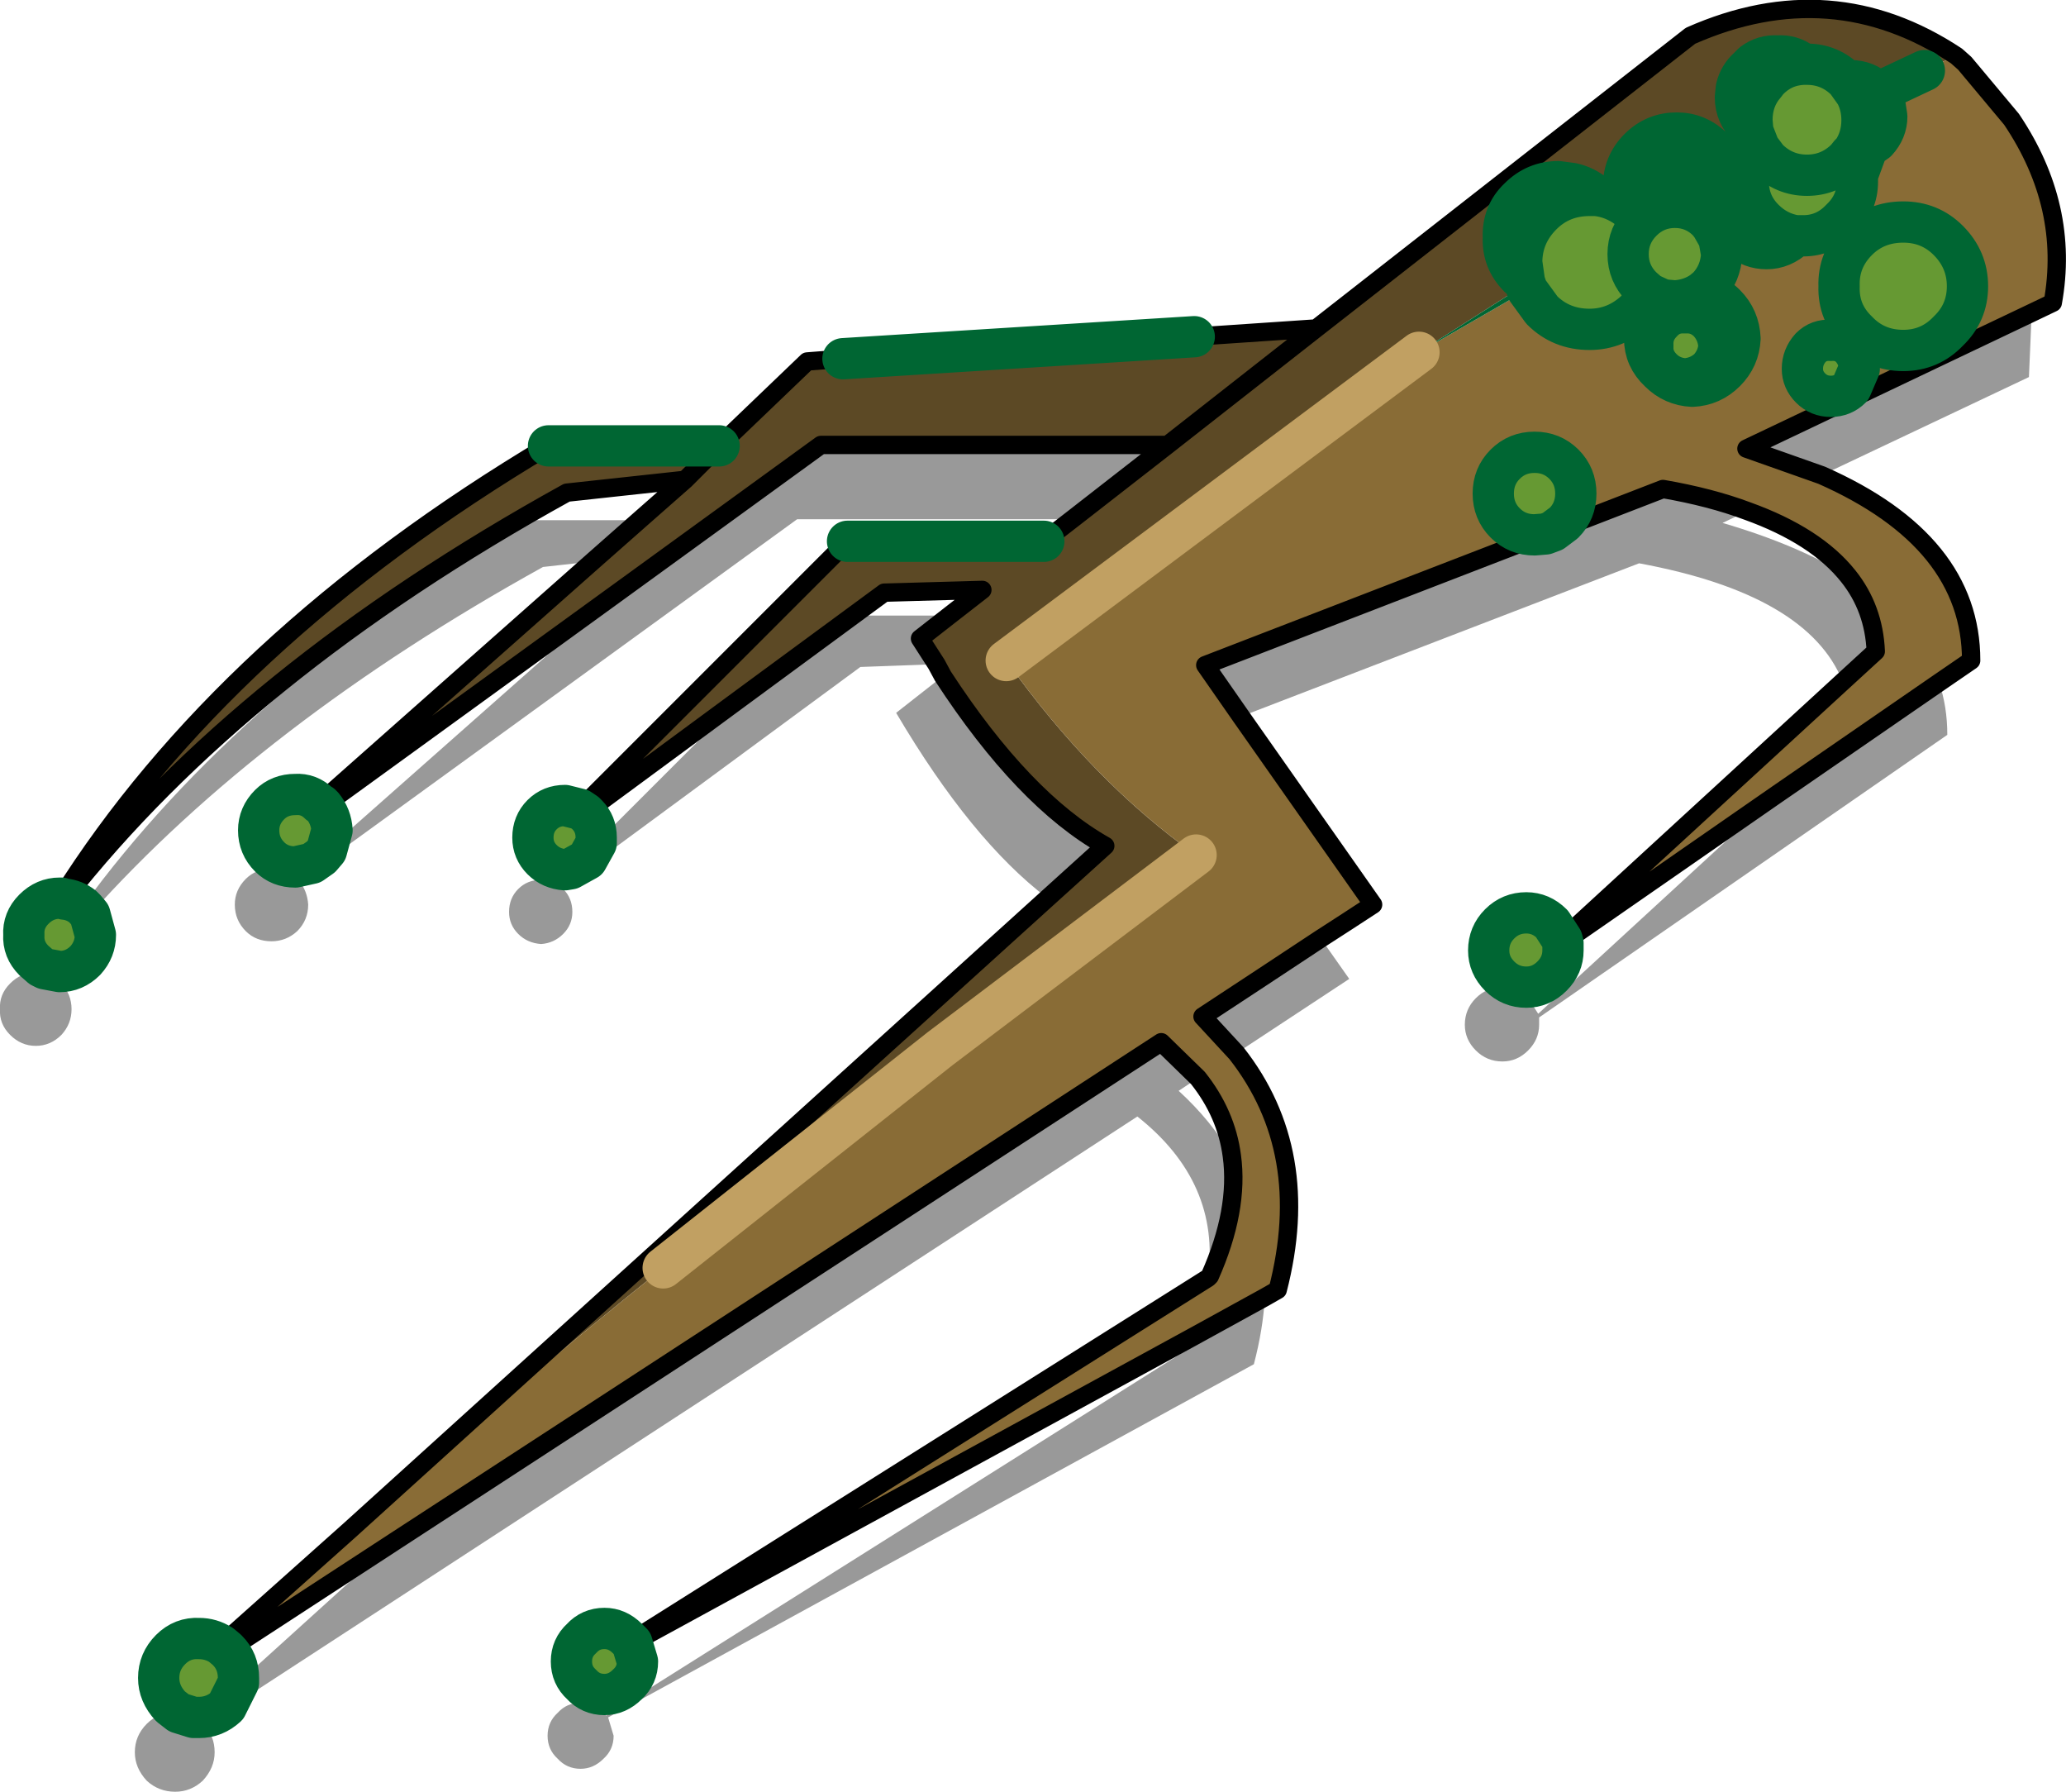 <svg viewBox="0 0 112.62 97.653" xmlns="http://www.w3.org/2000/svg" xmlns:xlink="http://www.w3.org/1999/xlink"><use width="112.6" height="97.65" xlink:href="#a"/><defs><g id="a"><path d="m325.55 153.95-.95.4-.8.4-2.55 1.2-.05-.1q-.6-.55-1.4-.55h-.25q-.9-.9-2.15-.9l-.25-.05q-.6-.45-1.35-.4-.75-.05-1.35.4l-.25.25q-.5.45-.65 1.1l-.05.5q0 .95.7 1.6l-.1.8.1.9-1.15.6-.75-1.1q-.85-.85-2-.85-1.2 0-2.05.85t-.85 2.05l.25 1.2q-.8-.6-1.75-.7-.6-.5-1.3-.65l-.75-.1q-1.25 0-2.15.9-.9.85-.85 2.15-.05 1.25.85 2.15l.3.25.05.15-5.8 3.7q-11.5 7.55-22.5 16.8 4.75 6.65 10.35 10.6l-13.95 10.55-15.1 11.95q-8.7 7-17.15 14.35l38.1-34.5 3.15-2.85q-4.45-2.5-8.85-9.25l-.35-.65-.9-1.4 1.6-1.25 1.8-1.4-5.35.15-1.7 1.25-6.05 4.45-8.55 6.3-.3-.2 14.6-14.6h10.7l1.55-1.2 5.2-4.05 8.1-6.35-8.1 6.35h-18.9l-10.95 7.95-16.2 11.75-.1-.1-.05-.1 14.85-13.15 2.55-2.25 2.5-2.2-6.45.7q-17.65 9.75-27.4 22.15l-.15-.1q8.85-14.05 26.55-24.6h9.3l4.8-4.6 1.95-.15 19.15-1.2 6.65-.45 20.4-15.95q7.7-3.4 14.5 1.1M258.1 175.2l-1.85 1.85 1.85-1.85" fill="#5c4925" fill-rule="evenodd" transform="translate(-218.9 -150.9)"/><path d="m323.8 154.75.8-.4.95-.4.45.4 2.55 3.05q3.2 4.75 2.25 10l-1.15.55-15.55 7.4 4.1 1.45q8.15 3.6 8.15 10.1l-1.75 1.2-8.85 6.1-11.6 8.05-.1-.15 15.3-14.05 1.8-1.65q-.1-2.35-1.5-4.1-1.75-2.2-5.5-3.55-2-.75-4.6-1.2l-5.3 2.05-.1-.2q.65-.65.65-1.6t-.65-1.6-1.6-.65-1.6.65-.65 1.6.65 1.6 1.6.65l.05.15-18 6.95 1.95 2.8 7.2 10.25q-1.45.95-2.85 1.85-3.25 2.15-6.45 4.25l1.85 2q4.2 5.35 2.25 12.9l-.7.4-4 2.2-30.5 16.65-.05-.1 31.45-19.8.1-.1q1.6-3.6 1.2-6.55-.3-2.3-1.85-4.25l-2-1.95-41.85 27.25-9.05 5.9-.05-.05-.3-.25 6.95-6.2q8.45-7.35 17.15-14.35l15.1-11.95 13.95-10.55q-5.6-3.95-10.35-10.6l22.5-16.8 5.9-3.4.8 1.1q1.05 1.05 2.6 1.05 1.45 0 2.55-1.05l.7-.9.65.3-.1.3q-.8.75-.8 1.85 0 1.05.8 1.8.75.75 1.8.8 1.05-.05 1.8-.8t.8-1.8q-.05-1.1-.8-1.85-.5-.5-1.05-.65l.1-.3q.7-.75.75-1.8l-.15-.85.65.1.5-.1q.6.55 1.45.55t1.55-.65l.05-.05h.4q1.2 0 2.05-.9.9-.85.9-2.05v-.35l.55-1.5.5-.35q.55-.6.55-1.35l-.1-.65-.4-.65 2.55-1.2m2.35 11.75q0-1.45-1.05-2.5-1-1-2.45-1-1.5 0-2.5 1-1.05 1.05-1 2.5-.05 1.45 1 2.45 1 1.05 2.5 1.05 1.45 0 2.45-1.05 1.05-1 1.05-2.45m-7.45 2.95q-.65-.05-1.1.4-.45.5-.45 1.15 0 .6.45 1.05t1.1.45 1.1-.45l.45-1.05q0-.65-.45-1.15-.45-.45-1.1-.4" fill="#896c36" fill-rule="evenodd" transform="translate(-218.9 -150.9)"/><path d="m282.55 175.15-5.2 4.05h-15l-27.15 19.7q.45.55.5 1.3 0 .85-.6 1.45-.6.55-1.4.55-.85 0-1.4-.55-.6-.6-.6-1.45 0-.8.6-1.4.55-.55 1.4-.55.75-.05 1.3.5l.9-.8.5-.35.3-.35 16-14.15 10.95-7.95h18.9m-23.2 13.75 6.05-4.45h5.25l-1.6 1.25.9 1.4-4.15.15-16.3 12 .1.1q.5.5.5 1.25 0 .7-.5 1.2t-1.2.55q-.75-.05-1.25-.55t-.5-1.2q0-.75.5-1.25t1.25-.5l.8.2.8-.8.9-.5.5-.9 7.95-7.95m10.95-1.15q4.4 6.75 8.85 9.25l-3.15 2.85q-4.15-3.15-8.25-10.1l2.55-2m59.35-19.8-.15 3.5-11.3 5.35-4.1-1.45 15.55-7.4m-5.05 20.15q.45 1.3.45 2.85l-22.25 15.4v.4q0 .8-.6 1.4t-1.4.6q-.85 0-1.45-.6t-.6-1.4q0-.85.6-1.45t1.45-.6q.8 0 1.4.6l.55.85 13-11.95 8.85-6.1m-5.25-.05q-1.9-4.75-11.1-6.45l-21.7 8.35-1.95-2.8 18-6.95.55-.2.4-.15.7-.25 5.3-2.05q2.6.45 4.6 1.2l-1.35.65q4.1 1.2 6.85 2.9 1.4 1.75 1.5 4.1l-1.8 1.65m-28.45 14 1.55 2.2-6.15 4.05-1.85-2q3.2-2.1 6.45-4.25m-3.05 19.55q-.1 1.75-.6 3.65l-35.2 19.25.3 1q0 .75-.55 1.25-.55.55-1.25.55-.75 0-1.25-.55-.55-.5-.55-1.25t.55-1.25q.5-.55 1.25-.55.7 0 1.25.55l.15.15 31.6-19.9.3-.7 4-2.2m-3.1-1.05q.7-5.2-3.85-8.8L230 244.9q.6.6.6 1.5 0 .85-.65 1.55-.65.6-1.5.6-.9 0-1.55-.6-.65-.7-.65-1.55 0-.9.65-1.55t1.55-.6h.2l.8.25.2.1.1-.1q.85 0 1.5-.6l.65-1.3 8.45-7.65 41.85-27.25 2 1.95-1.05.7q1.8 1.65 2.9 3.55.4 2.95-1.2 6.55l-.1.1M223.4 200.3q8.65-11.85 24.1-21.05h6.25l-2.55 2.25-2.7.3q-15.35 8.5-24.7 18.95l-.25-.3-.15-.15m-2.25 3.3.2.1-.25.25q.65.1 1.15.55.55.6.55 1.4t-.55 1.4q-.6.6-1.4.6t-1.4-.6-.55-1.4q-.05-.8.55-1.4t1.4-.6h.1l.2-.3" fill="#999" fill-rule="evenodd" transform="translate(-218.9 -150.9)"/><path d="m250.5 195 .3.2.1.1q.5.5.5 1.25v.3l-.5.9-.9.5-.3.05q-.75-.05-1.25-.55t-.5-1.2q0-.75.5-1.25t1.25-.5l.8.2m51.55-28.6-.05-.15-.15-1.05q0-1.5 1.1-2.6 1.05-1.05 2.6-1.05h.35q.95.1 1.75.7l.45.35.3.35q.75-.75 1.8-.75t1.8.75l.2.25.4.7.15.85q-.05 1.05-.75 1.8l-.3.25q-.65.45-1.5.5l-.55-.05-.2-.05-.65-.3-.7.9q-1.1 1.05-2.55 1.05-1.55 0-2.6-1.05l-.8-1.1-.1-.3m15.35-12q1.25 0 2.15.9l.5.7q.35.65.35 1.45 0 .95-.5 1.7l-.15.15.4 1.15v.35q0 1.2-.9 2.05-.85.9-2.05.9h-.4q-1-.15-1.75-.9-.85-.85-.85-2.05v-.45.45q0 1.2.85 2.05.75.75 1.75.9l-.05.05q-.7.65-1.55.65t-1.45-.55l-.1-.1q-.65-.65-.6-1.5l.05-.45v-.15l.5-.85.05-.1.55-.4.15-.5q.1-.5.45-.9l-.35-.9-.05-.6q0-1.15.7-1.95l.15-.2q.8-.85 1.95-.9h.2m-13.3 47.9v.4q0 .8-.6 1.4t-1.4.6q-.85 0-1.45-.6t-.6-1.4q0-.85.6-1.45t1.45-.6q.8 0 1.4.6l.55.85.05.2m-50.75 38.15.3 1q0 .75-.55 1.25-.55.55-1.25.55-.75 0-1.25-.55-.55-.5-.55-1.25t.55-1.25q.5-.55 1.25-.55.7 0 1.25.55l.25.25m-24.7 3.8-.45-.35q-.65-.7-.65-1.55 0-.9.65-1.55t1.55-.6q.65 0 1.2.35l.3.25.05.05q.6.6.6 1.5v.25l-.65 1.3q-.65.6-1.5.6h-.3l-.8-.25m97.5-77.75q0 1.45-1.05 2.45-1 1.05-2.45 1.05-1.5 0-2.5-1.05-1.05-1-1-2.45-.05-1.45 1-2.5 1-1 2.5-1 1.45 0 2.45 1 1.05 1.05 1.05 2.5m-89.75 28.25.1.1q.45.55.5 1.3l-.3 1.1-.3.35-.5.35-.9.2q-.85 0-1.4-.55-.6-.6-.6-1.45 0-.8.6-1.4.55-.55 1.4-.55.75-.05 1.3.5l.1.05m-14 5.15q.55.05 1 .4l.15.15.25.3.3 1.1q0 .8-.55 1.4-.6.6-1.4.6l-.8-.15-.2-.1-.4-.35q-.6-.6-.55-1.4-.05-.8.55-1.4t1.4-.6h.1l.15.05m92.4-40.95.45.6q.9.9 2.15.9t2.15-.9l.2-.25-.2.25q-.9.9-2.15.9t-2.15-.9l-.45-.6m-6.4 4q-.75.75-.75 1.8t.75 1.8l.4.35-.4-.35q-.75-.75-.75-1.8t.75-1.8m4.2 6.8q-.05.7-.55 1.25-.55.5-1.3.55-.75-.05-1.25-.55-.55-.55-.5-1.25-.05-.75.5-1.3.5-.55 1.25-.5.75-.05 1.3.5.5.55.55 1.3m6.1-.3q.65-.05 1.1.4.45.5.45 1.15l-.45 1.05q-.45.45-1.1.45t-1.1-.45-.45-1.05q0-.65.45-1.15.45-.45 1.1-.4M303.15 180l-.6.05q-.95 0-1.6-.65t-.65-1.6.65-1.6 1.6-.65 1.6.65.65 1.6-.65 1.6l-.6.45-.4.15" fill="#693" fill-rule="evenodd" transform="translate(-218.9 -150.9)"/><path d="m317.15 154.35.25.05h-.2l-.05-.05m2.4.95h.25-.25m-83.15 39.45-.1-.05.05-.05.05.1m-14.15 5.05.15.1-.15-.05v-.05" fill="#004623" fill-rule="evenodd" transform="translate(-218.9 -150.9)"/><path d="M273.75 186.9q11-9.25 22.5-16.8l5.8-3.7.1.3-5.9 3.4-22.5 16.8M302 166.25l-.3-.25q-.9-.9-.85-2.15-.05-1.3.85-2.15.9-.9 2.15-.9l.75.1q.7.15 1.3.65h-.35q-1.55 0-2.6 1.05-1.1 1.1-1.1 2.6l.15 1.05m5.65-4-.25-1.2q0-1.2.85-2.05t2.05-.85q1.15 0 2 .85l.75 1.1 1.15-.6-.1-.9.1-.8q-.7-.65-.7-1.6l.05-.5q.15-.65.65-1.1l.25-.25q.6-.45 1.35-.4.75-.05 1.35.4l.05.05q-1.15.05-1.95.9l-.15.2q-.7.8-.7 1.95l.05.6.35.9q-.35.4-.45.9l-.15.5-.55.4-.05.1-.5.85.05-.65v-.2h.45-.45v.2l-.05.65v.15l-.05.45q-.05.85.6 1.5l.1.1-.5.1-.65-.1-.4-.7.9-1.35-.9 1.35-.2-.25q-.75-.75-1.8-.75t-1.8.75l-.3-.35-.45-.35m12.15-6.95q.8 0 1.4.55l.05.1.4.65.1.65q0 .75-.55 1.35l-.5.35-.55 1.5-.4-1.15.15-.15q.5-.75.5-1.7 0-.8-.35-1.45l-.5-.7h.25m-15.65 46.95-.05.05-.05-.2.1.15m-50.9 38.1h.05l.05.1-.1-.1m60.95-82.55.25.25-.25-.25m0 1.7.05.15.1.2-.1-.2-.05-.15m6.5-.55-.8.2.8-.2m-7.55 1.9-.05-.55-.05-.2.05.2.05.55m-1.45 5.95.3-.25-.1.3-.2-.05.2.05q.55.15 1.05.65.75.75.8 1.85-.05 1.05-.8 1.8t-1.8.8q-1.05-.05-1.8-.8-.8-.75-.8-1.8 0-1.1.8-1.85l.1-.3.2.05.55.05q.85-.05 1.5-.5m.9 2.95q-.05-.75-.55-1.3-.55-.55-1.3-.5-.75-.05-1.25.5-.55.55-.5 1.3-.05.7.5 1.25.5.5 1.25.55.75-.05 1.3-.55.5-.55.55-1.25m-3.25-2.25.3-.25-.3.25m-6.8 12.55.6-.05-.55.2-.05-.15m1-.2.6-.45.1.2-.7.25" fill="#063" fill-rule="evenodd" transform="translate(-218.9 -150.9)"/><path d="M325.55 153.95q-6.8-4.5-14.5-1.1l-20.4 15.95-8.1 6.35-5.2 4.05-1.55 1.2m-10.7 0L250.5 195m.3.2 8.55-6.3 6.05-4.45 1.7-1.25 5.35-.15-1.8 1.4-1.6 1.25.9 1.4.35.65q4.4 6.75 8.85 9.25l-3.15 2.85-38.1 34.5m91.75-66.4 1.15-.55q.95-5.25-2.25-10l-2.55-3.05-.45-.4m4.1 14-15.55 7.4 4.1 1.45q8.15 3.6 8.15 10.1l-1.75 1.2-8.85 6.1-11.6 8.05-.05.05m-.05-.2 15.3-14.05m-32.8 1.9 7.2 10.25q-1.45.95-2.85 1.85m-4.6 6.25q4.2 5.35 2.25 12.9l-.7.4m-4 2.2-30.5 16.65m-.1-.1h.05l31.45-19.8.1-.1q1.6-3.6 1.2-6.55-.3-2.3-1.85-4.25l-2-1.95-41.85 27.25m-9.4 5.6 6.95-6.2m-1.4-39.5 16.2-11.75 10.95-7.95h18.9m-46.2 19.5-.05.05m17.45-15.45 2.5-2.2-6.45.7q-17.65 9.75-27.4 22.15m31.35-20.65-2.55 2.25-14.85 13.15m19.9-17.6 1.85-1.85 4.8-4.6 1.95-.15m-16.05 4.75q-17.7 10.55-26.55 24.6M284 169.25l6.65-.45m11.95 11.4.55-.2m-.55.2-18 6.95 1.95 2.8m27.6-11.2q3.75 1.35 5.5 3.55 1.4 1.75 1.5 4.1l-1.8 1.65m-15.1-8.45 5.3-2.05q2.6.45 4.6 1.2m-9.9.85-.7.25M286.3 208.3l-1.85-2q3.2-2.1 6.45-4.25m-7.05 21.75 4-2.2m-65.6-21.75v-.05m9.05 41.05 9.05-5.9" fill="none" stroke="#000" stroke-linecap="round" stroke-linejoin="round" transform="translate(-218.9 -150.9)"/><path d="M56.9 29.5H46.2M31.6 44.1l.3.2.1.1q.5.5.5 1.25v.3l-.5.9-.9.5-.3.05q-.75-.05-1.25-.55t-.5-1.2q0-.75.5-1.25t1.25-.5l.8.2m51.55-28.6-.05-.15-.3-.25q-.9-.9-.85-2.15-.05-1.3.85-2.15.9-.9 2.15-.9l.75.1q.7.15 1.3.65.95.1 1.75.7l-.25-1.2q0-1.2.85-2.05t2.05-.85q1.15 0 2 .85l.75 1.1.05.2.05.55v.2l-.05.65.5-.85.05-.1.55-.4v.45q0 1.2.85 2.05.75.75 1.75.9h.4q1.2 0 2.05-.9.9-.85.9-2.05v-.35l-.4-1.15-.2.25q-.9.9-2.15.9t-2.15-.9l-.45-.6-.35-.9-.25-.25q-.7-.65-.7-1.6l.05-.5q.15-.65.65-1.1l.25-.25q.6-.45 1.35-.4.75-.05 1.35.4l.05.05h.2q1.25 0 2.15.9l.5.7q.35.65.35 1.45 0 .95-.5 1.7l.8-.2-.55 1.5M95.3 8.6l-.1-.9.1-.8m5.6-2.5q.8 0 1.4.55l.05.1 2.55-1.2M85.2 51.4v.4q0 .8-.6 1.4t-1.4.6q-.85 0-1.45-.6t-.6-1.4q0-.85.6-1.45t1.45-.6q.8 0 1.4.6l.55.85.05.2M34.45 89.55l.3 1q0 .75-.55 1.25-.55.55-1.25.55-.75 0-1.25-.55-.55-.5-.55-1.25t.55-1.25q.5-.55 1.25-.55.7 0 1.25.55l.25.25m-24.7 3.8L9.3 93q-.65-.7-.65-1.55 0-.9.65-1.55t1.55-.6q.65 0 1.2.35l.3.25.05.05q.6.6.6 1.5v.25l-.65 1.3q-.65.6-1.5.6h-.3l-.8-.25m97.5-77.75q0 1.45-1.05 2.45-1 1.05-2.45 1.05-1.5 0-2.5-1.05-1.05-1-1-2.45-.05-1.45 1-2.5 1-1 2.5-1 1.45 0 2.45 1 1.05 1.05 1.05 2.5M17.5 43.85l.1.1m-.2-.15.1.05m-.1-.05q-.55-.55-1.3-.5-.85 0-1.4.55-.6.6-.6 1.4 0 .85.6 1.45.55.55 1.4.55l.9-.2.5-.35.3-.35.3-1.1q-.05-.75-.5-1.3M3.5 49q.55.05 1 .4m34.7-25.1h-9.3M3.5 49l-.15-.05h-.1q-.8 0-1.4.6t-.55 1.4q-.05.8.55 1.4l.4.35.2.1.8.15q.8 0 1.4-.6.55-.6.55-1.4l-.3-1.1-.25-.3-.15-.15m41.45-29.85 19.15-1.2m30.45-11.2-.05-.6q0-1.15.7-1.95l.15-.2q.8-.85 1.95-.9m-2.85 5.45q.1-.5.45-.9m-.45.9-.15.5m.15-.5-.1-.2-.05-.15m7.05-3.55.4.65.1.65q0 .75-.55 1.35l-.5.35m-1.15-3.65h.25m.1 3.85-.15.15M94.7 9.95h-.45m.6 3.05-.1-.1q-.65-.65-.6-1.5l.05-.45-.9 1.35.4.7.65.1.5-.1q.6.55 1.45.55t1.55-.65l.05-.05m-3.7-2.05v.15m-5.45.4.45.35.3.35q.75-.75 1.8-.75t1.8.75l.2.25m-.2 3.35-.3.25.2.05q.55.15 1.05.65.75.75.8 1.85-.05 1.05-.8 1.8t-1.8.8q-1.05-.05-1.8-.8-.8-.75-.8-1.8 0-1.1.8-1.85m2.65-.95q.7-.75.75-1.8L93.7 13m-10.6 2.35-.15-1.05q0-1.5 1.1-2.6 1.05-1.05 2.6-1.05H87M89.9 16l-.4-.35q-.75-.75-.75-1.8t.75-1.8m1.05 4.25-.65-.3-.7.9q-1.1 1.05-2.55 1.05-1.55 0-2.6-1.05l-.8-1.1-.1-.3m10.55 3.35q-.05.7-.55 1.25-.55.5-1.3.55-.75-.05-1.25-.55-.55-.55-.5-1.25-.05-.75.5-1.3.5-.55 1.25-.5.75-.05 1.3.5.5.55.55 1.3m-3.15-2.55.2.05.55.05q.85-.05 1.5-.5m-2.05.45-.3.25m9.35 1.95q.65-.05 1.1.4.45.5.45 1.15l-.45 1.05q-.45.45-1.1.45t-1.1-.45-.45-1.05q0-.65.45-1.15.45-.45 1.1-.4M84.25 29.1l-.6.05m.6-.05.4-.15.6-.45q.65-.65.65-1.6t-.65-1.6-1.6-.65-1.6.65-.65 1.6.65 1.6 1.6.65" fill="none" stroke="#063" stroke-linecap="round" stroke-linejoin="round" stroke-width="2.25"/><path d="m36.15 69.1 15.1-11.95L65.2 46.6m12.15-27.4L54.85 36" fill="none" stroke="#c1a062" stroke-linecap="round" stroke-linejoin="round" stroke-width="2.25"/></g></defs></svg>